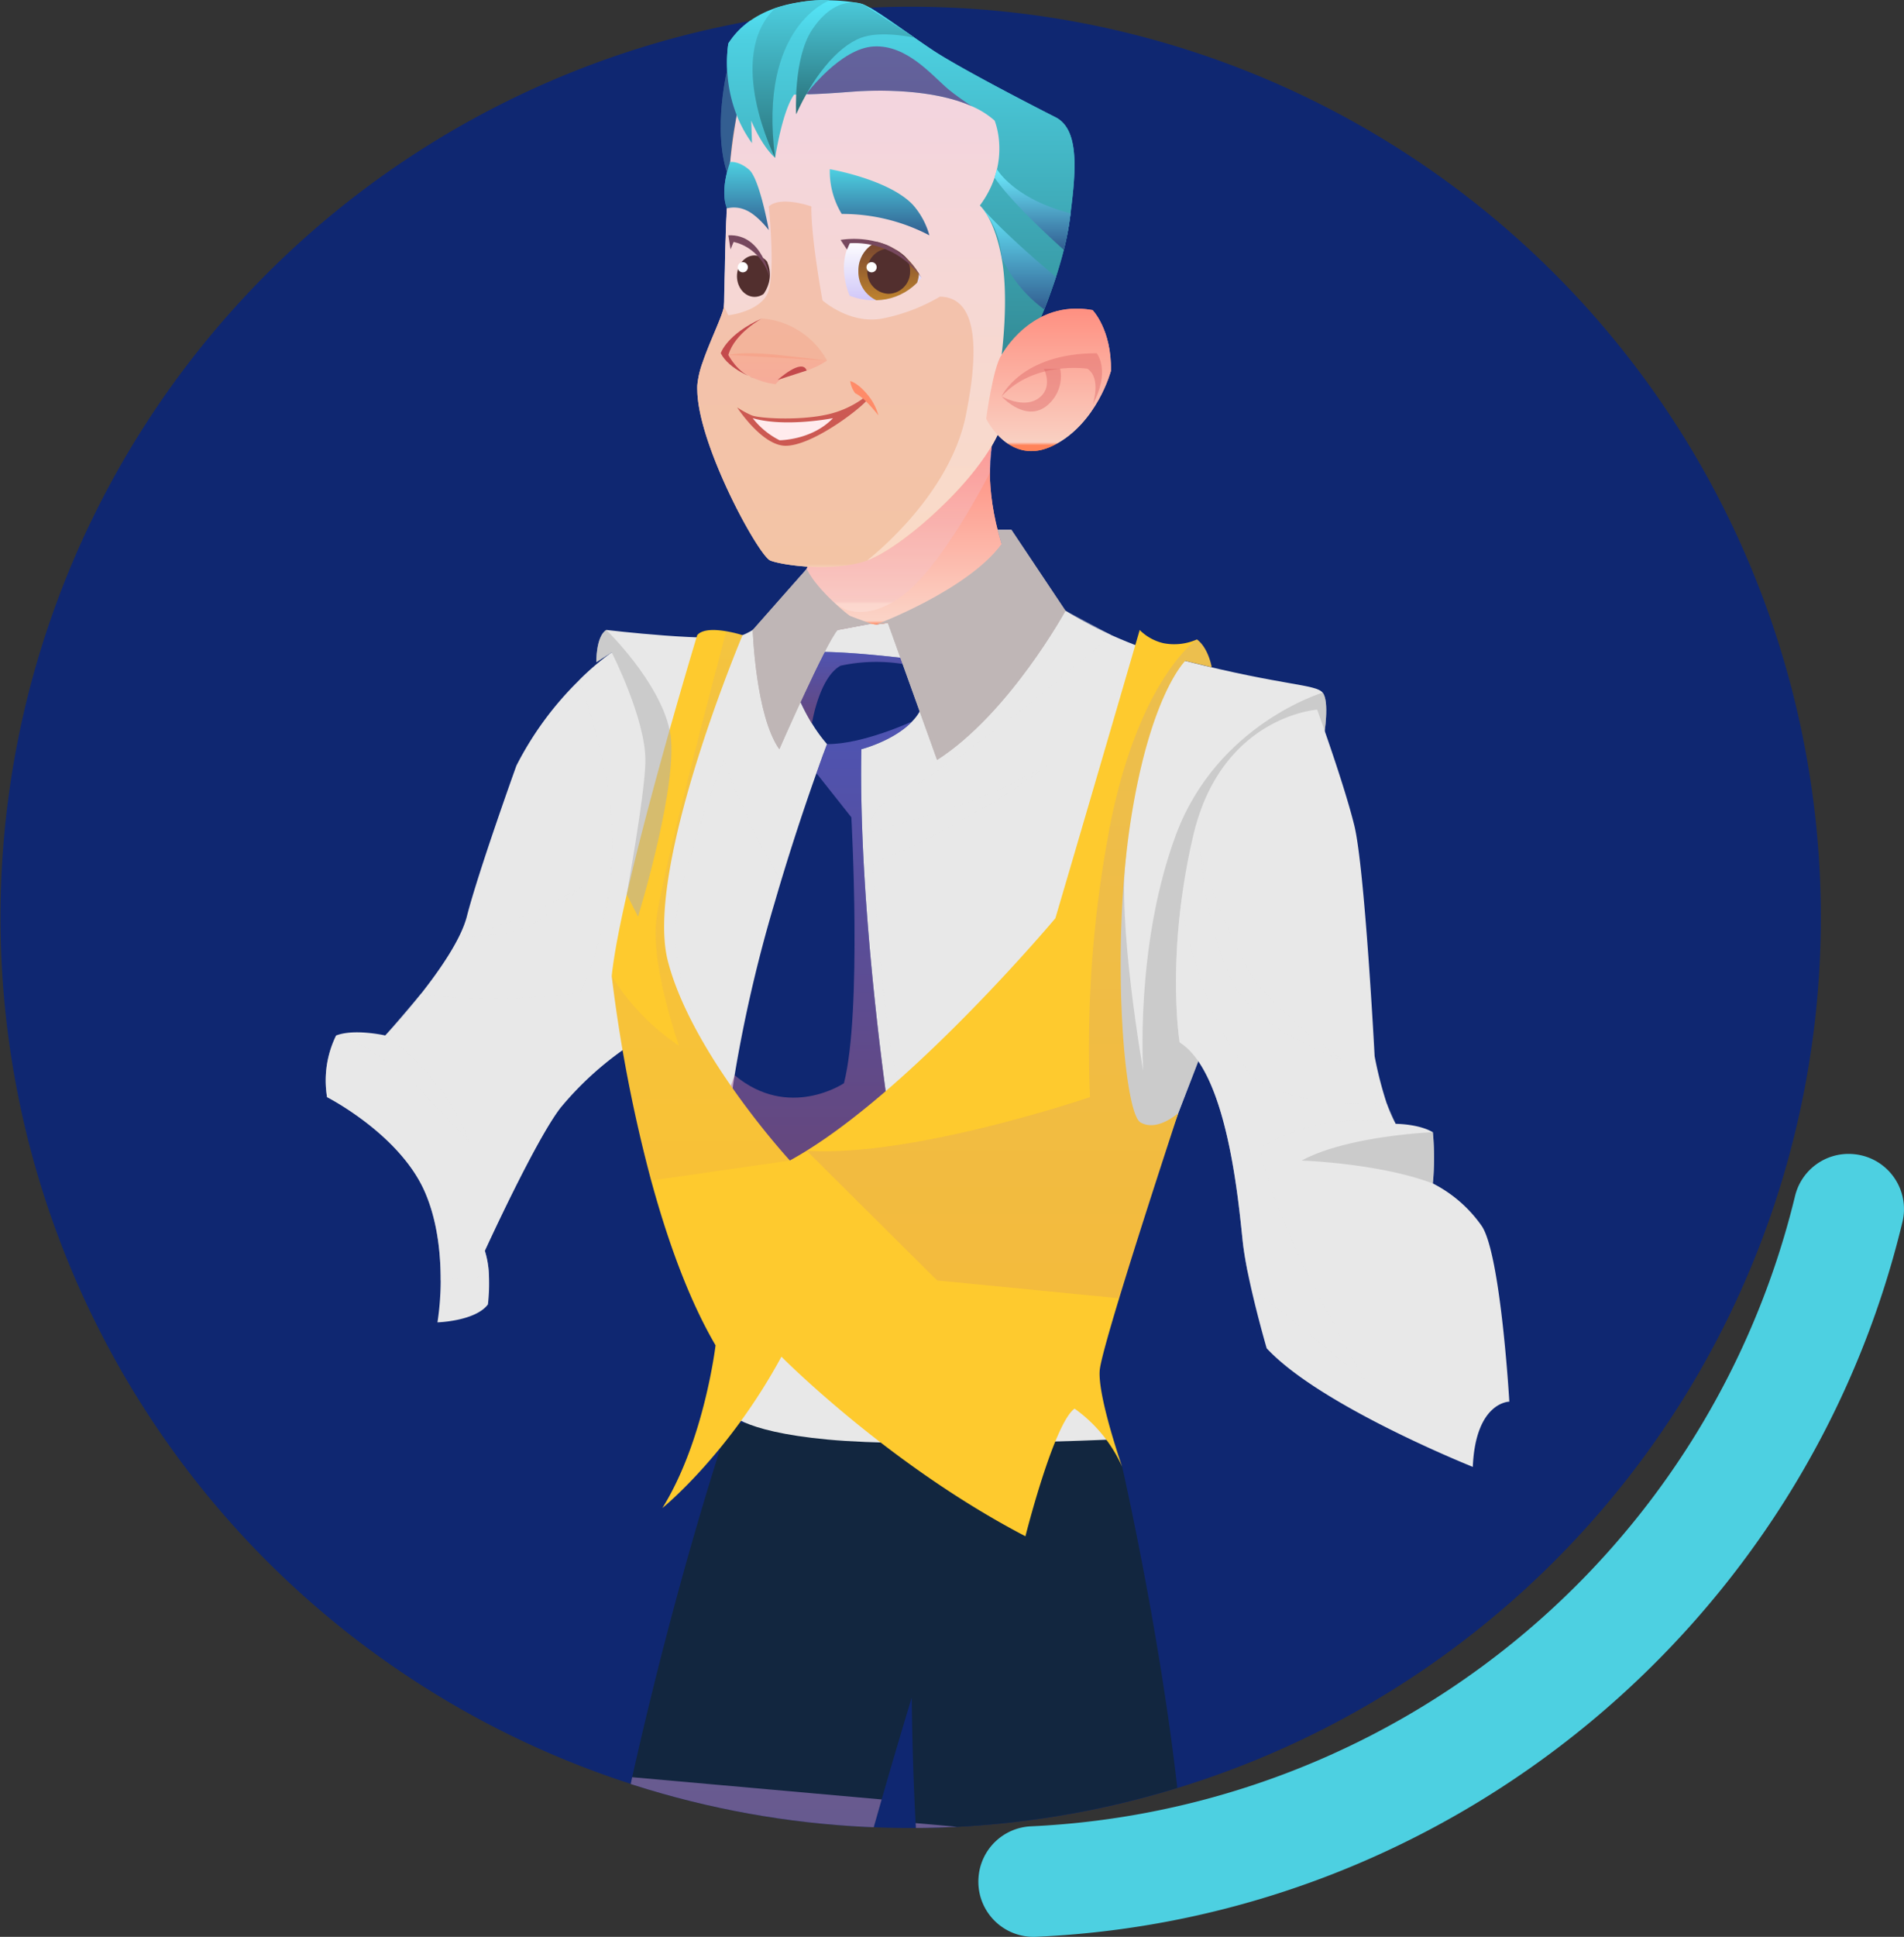 <svg xmlns="http://www.w3.org/2000/svg" xmlns:xlink="http://www.w3.org/1999/xlink" width="373.916" height="380.168" viewBox="0 0 373.916 380.168">
  <rect x="0" y="0" width="373.916" height="380.168" fill="#333333" stroke="none"/>
  <defs>
    <linearGradient id="linear-gradient" x1="0.5" y1="1" x2="0.5" gradientUnits="objectBoundingBox">
      <stop offset="0" stop-color="#d0c7f8"/>
      <stop offset="1" stop-color="#fff"/>
    </linearGradient>
    <clipPath id="clip-path">
      <ellipse id="Elipse_5568" data-name="Elipse 5568" cx="178.742" cy="178.742" rx="178.742" ry="178.742" fill="none"/>
    </clipPath>
    <linearGradient id="linear-gradient-3" x1="0.797" y1="0.5" x2="-0.203" y2="0.5" gradientUnits="objectBoundingBox">
      <stop offset="0.006" stop-color="#832e31"/>
      <stop offset="0.989" stop-color="#680e38"/>
    </linearGradient>
    <linearGradient id="linear-gradient-4" x1="0.827" y1="0.5" x2="-0.173" y2="0.5" gradientUnits="objectBoundingBox">
      <stop offset="0.011" stop-color="#680e38"/>
      <stop offset="0.994" stop-color="#832e31"/>
    </linearGradient>
    <linearGradient id="linear-gradient-5" x1="0.292" y1="1" x2="0.292" gradientUnits="objectBoundingBox">
      <stop offset="0.011" stop-color="#63517c"/>
      <stop offset="1" stop-color="#8e72b3"/>
    </linearGradient>
    <linearGradient id="linear-gradient-6" x1="0.296" y1="1" x2="0.296" y2="0" xlink:href="#linear-gradient-5"/>
    <linearGradient id="linear-gradient-7" x1="0.204" y1="1" x2="0.204" gradientUnits="objectBoundingBox">
      <stop offset="0" stop-color="#863690"/>
      <stop offset="1" stop-color="#8e3d90"/>
    </linearGradient>
    <linearGradient id="linear-gradient-8" x1="0.179" y1="1" x2="0.179" y2="0" xlink:href="#linear-gradient-7"/>
    <linearGradient id="linear-gradient-9" x1="0.797" y1="0.5" x2="-0.203" y2="0.5" gradientUnits="objectBoundingBox">
      <stop offset="0.022" stop-color="#ff8359"/>
      <stop offset="1" stop-color="#ff8b7c"/>
    </linearGradient>
    <linearGradient id="linear-gradient-10" x1="0.825" y1="0.5" x2="-0.175" y2="0.5" xlink:href="#linear-gradient-9"/>
    <linearGradient id="linear-gradient-11" x1="0.668" y1="0.5" x2="-0.332" y2="0.5" gradientUnits="objectBoundingBox">
      <stop offset="0.011" stop-color="#be6888"/>
      <stop offset="1" stop-color="#8ea6ba"/>
    </linearGradient>
    <linearGradient id="linear-gradient-12" x1="0.673" y1="0.5" x2="-0.327" y2="0.5" xlink:href="#linear-gradient-11"/>
    <linearGradient id="linear-gradient-13" x1="0.132" y1="1" x2="0.132" gradientUnits="objectBoundingBox">
      <stop offset="0" stop-color="#ff8359"/>
      <stop offset="0.022" stop-color="#fbd4c7"/>
      <stop offset="1" stop-color="#ff8b7c"/>
    </linearGradient>
    <linearGradient id="linear-gradient-14" x1="0.112" y1="1" x2="0.112" gradientUnits="objectBoundingBox">
      <stop offset="0" stop-color="#fff9fc"/>
      <stop offset="0.016" stop-color="#f0c2d6"/>
      <stop offset="0.994" stop-color="#f1d1f5"/>
      <stop offset="1" stop-color="#bd89c4"/>
    </linearGradient>
    <linearGradient id="linear-gradient-15" x1="0.299" y1="1" x2="0.299" gradientUnits="objectBoundingBox">
      <stop offset="0" stop-color="#fce2d1"/>
      <stop offset="0.016" stop-color="#f3c4a5"/>
      <stop offset="1" stop-color="#f3bfb4"/>
    </linearGradient>
    <linearGradient id="linear-gradient-16" x1="0.261" y1="1" x2="0.261" gradientUnits="objectBoundingBox">
      <stop offset="0" stop-color="#ffeadb"/>
      <stop offset="0.994" stop-color="#f2e2ff"/>
      <stop offset="1" stop-color="#b060f4"/>
    </linearGradient>
    <linearGradient id="linear-gradient-17" x1="0.293" y1="1" x2="0.293" gradientUnits="objectBoundingBox">
      <stop offset="0" stop-color="#338b96"/>
      <stop offset="0.866" stop-color="#4dd0e1"/>
      <stop offset="1" stop-color="#57ecff"/>
    </linearGradient>
    <linearGradient id="linear-gradient-18" x1="-0.087" y1="1" x2="-0.087" gradientUnits="objectBoundingBox">
      <stop offset="0.011" stop-color="#be6888"/>
      <stop offset="1" stop-color="#8e81f4"/>
    </linearGradient>
    <linearGradient id="linear-gradient-19" x1="0.112" y1="1" x2="0.112" y2="0" xlink:href="#linear-gradient-18"/>
    <linearGradient id="linear-gradient-20" x1="0.097" y1="1" x2="0.097" y2="0" xlink:href="#linear-gradient-18"/>
    <linearGradient id="linear-gradient-21" x1="0.323" y1="1" x2="0.323" y2="0" xlink:href="#linear-gradient-18"/>
    <linearGradient id="linear-gradient-22" x1="-1.113" y1="1" x2="-1.113" gradientUnits="objectBoundingBox">
      <stop offset="0" stop-color="#335e91"/>
      <stop offset="1" stop-color="#4dd0e1"/>
    </linearGradient>
    <linearGradient id="linear-gradient-23" x1="-0.221" y1="1" x2="-0.221" gradientUnits="objectBoundingBox">
      <stop offset="0" stop-color="#325d8f"/>
      <stop offset="1" stop-color="#4dd0e1"/>
    </linearGradient>
    <clipPath id="clip-path-2">
      <path id="Trazado_210648" data-name="Trazado 210648" d="M77.286-1.916a13.413,13.413,0,0,0,7.122.694,11.637,11.637,0,0,0,6.709-3.9c.165-.2.247-.314.247-.314a1.466,1.466,0,0,0-.132-.215,14.292,14.292,0,0,0-2.148-3.007A12.3,12.3,0,0,0,86.9-10.591a12.624,12.624,0,0,0-3.206-1.6,12.86,12.86,0,0,0-6.1-.529C74.51-7.881,77.286-1.916,77.286-1.916Z" transform="translate(-76.14 12.874)" fill="url(#linear-gradient)"/>
    </clipPath>
    <linearGradient id="linear-gradient-25" x1="-0.685" y1="1" x2="-0.685" gradientUnits="objectBoundingBox">
      <stop offset="0.006" stop-color="#c2862e"/>
      <stop offset="0.983" stop-color="#74422f"/>
    </linearGradient>
    <clipPath id="clip-path-3">
      <path id="Trazado_210651" data-name="Trazado 210651" d="M107.164.364A7.84,7.84,0,0,0,110.6-.214a6.037,6.037,0,0,0,2.247-1.636,6.736,6.736,0,0,0,1.338-2.594,6.223,6.223,0,0,0-.066-3.437,11.494,11.494,0,0,0-4.659-6.147C107.577-15.053,103.991-7.617,107.164.364Z" transform="translate(-105.902 14.123)" fill="none"/>
    </clipPath>
    <linearGradient id="linear-gradient-26" x1="-1.16" y1="1" x2="-1.16" y2="0" xlink:href="#linear-gradient"/>
    <linearGradient id="linear-gradient-27" x1="-0.94" y1="1" x2="-0.94" y2="0" xlink:href="#linear-gradient-25"/>
    <linearGradient id="linear-gradient-28" x1="-0.228" y1="1" x2="-0.228" gradientUnits="objectBoundingBox">
      <stop offset="0.027" stop-color="#ff6a68"/>
      <stop offset="1" stop-color="#ff7c5e"/>
    </linearGradient>
    <linearGradient id="linear-gradient-29" x1="-0.075" y1="1" x2="-0.075" gradientUnits="objectBoundingBox">
      <stop offset="0" stop-color="#ff8359"/>
      <stop offset="0.022" stop-color="#f9d0c2"/>
      <stop offset="1" stop-color="#ff8b7c"/>
    </linearGradient>
    <linearGradient id="linear-gradient-30" x1="-0.105" y1="1" x2="-0.105" gradientUnits="objectBoundingBox">
      <stop offset="0" stop-color="#296f78"/>
      <stop offset="1" stop-color="#4dd0e1"/>
    </linearGradient>
    <linearGradient id="linear-gradient-31" x1="-0.43" y1="1" x2="-0.43" gradientUnits="objectBoundingBox">
      <stop offset="0" stop-color="#2b757e"/>
      <stop offset="1" stop-color="#4dd0e1"/>
    </linearGradient>
    <linearGradient id="linear-gradient-32" x1="-0.445" y1="1" x2="-0.445" gradientUnits="objectBoundingBox">
      <stop offset="0" stop-color="#6f2e45"/>
      <stop offset="0.006" stop-color="#325e91"/>
      <stop offset="1" stop-color="#6deeff"/>
    </linearGradient>
    <linearGradient id="linear-gradient-33" x1="-0.444" y1="1" x2="-0.444" gradientUnits="objectBoundingBox">
      <stop offset="0" stop-color="#325d90"/>
      <stop offset="1" stop-color="#67eeff"/>
    </linearGradient>
    <linearGradient id="linear-gradient-34" x1="-0.031" y1="1" x2="-0.031" y2="0" xlink:href="#linear-gradient-18"/>
    <linearGradient id="linear-gradient-35" x1="-0.403" y1="1" x2="-0.403" y2="0" xlink:href="#linear-gradient-18"/>
    <linearGradient id="linear-gradient-36" x1="0.011" y1="1" x2="0.011" gradientUnits="objectBoundingBox">
      <stop offset="0" stop-color="#8e81f4"/>
      <stop offset="0.989" stop-color="#be6888"/>
    </linearGradient>
    <linearGradient id="linear-gradient-37" x1="0.025" y1="1" x2="0.025" y2="0" xlink:href="#linear-gradient-36"/>
    <linearGradient id="linear-gradient-38" x1="0.124" y1="1" x2="0.124" y2="0" xlink:href="#linear-gradient-5"/>
    <linearGradient id="linear-gradient-39" x1="0.184" y1="1" x2="0.184" y2="0" xlink:href="#linear-gradient-5"/>
  </defs>
  <g id="Grupo_210397" data-name="Grupo 210397" transform="translate(-931.516 -149.248)">
    <g id="Grupo_210396" data-name="Grupo 210396">
      <g id="Grupo_210395" data-name="Grupo 210395">
        <g id="Grupo_210394" data-name="Grupo 210394">
          <g id="Grupo_210366" data-name="Grupo 210366">
            <g id="Grupo_179478" data-name="Grupo 179478">
              <g id="Grupo_179473" data-name="Grupo 179473">
                <path id="Elipse_4711-2" data-name="Elipse 4711-2" d="M482.353-58.64A178.742,178.742,0,1,1,303.611,120.1h0A178.742,178.742,0,0,1,482.353-58.64Z" transform="translate(628.005 209.211)" fill="#0f2771"/>
                <g id="Grupo_78300" data-name="Grupo 78300" transform="translate(628.005 209.211)">
                  <path id="Trazado_113504" data-name="Trazado 113504" d="M656.038,174.764a162.122,162.122,0,0,1-150.08,123.748,10.816,10.816,0,0,0-10.273,9.938v.008a10.828,10.828,0,0,0,9.865,11.709,11.221,11.221,0,0,0,1.335.031c81.6-3.56,151.3-61.331,170.26-140.4a10.821,10.821,0,0,0-8.1-12.986h0a10.716,10.716,0,0,0-1.594-.246h0A10.807,10.807,0,0,0,656.038,174.764Z" fill="#4dd0e1"/>
                </g>
                <g id="Grupo_179435" data-name="Grupo 179435" transform="translate(903.611 150.57)">
                  <g id="Grupo_137219" data-name="Grupo 137219" transform="translate(27.905 0)">
                    <g id="Grupo_152001" data-name="Grupo 152001">
                      <g id="Grupo_179443" data-name="Grupo 179443">
                        <g id="Grupo_179442" data-name="Grupo 179442" clip-path="url(#clip-path)">
                          <g id="Grupo_179441" data-name="Grupo 179441" transform="translate(54.318 -1.323)">
                            <g id="Grupo_179440" data-name="Grupo 179440">
                              <path id="Trazado_210610" data-name="Trazado 210610" d="M9.559,506.228v.016l2.207,4.121,6.328-4.121c4.953.818,15.156,6.606,22.857,11.02,7.717,4.415,10.463,8.551,10.463,8.551l.082-.2.066-.213c.882-2.681,5.886-17.674,5.673-19.44-.229-1.929-4.153-4.692-4.153-4.692l.033-.016c.556-.393,9.613-6.671,9.875-9.058.262-2.485-2.763-11.576-2.763-11.576s11.854-51.224,11.02-57.552c-.818-6.327-7.439-34.956-7.439-34.956.131-.7.261-1.422.409-2.174,4.12-22.023,10.938-48.755,16.938-70.648.163-.637.343-1.259.507-1.88,2.06-7.472,4-14.323,5.689-20.176,3.5-12.148,5.9-19.979,5.9-19.979q.172,14.42.9,27.091c.605,11.118,1.488,21.239,2.534,30.362,4.137,36.428,10.873,56.914,13.26,61.508.8,1.521,1.717,3.058,2.681,4.546h.017l.049.1a104.36,104.36,0,0,0,6.671,9.057l.065.082c6.344,34.973,3.875,75.177,2.485,76.845-1.373,1.651-8.812,6.033-8.812,6.033s-.017.147-.033.392a1.905,1.905,0,0,0-.017.327,3.5,3.5,0,0,0-.016.425,4.243,4.243,0,0,0-.016.458c0,.213,0,.409.016.605,0,.213.033.425.049.654.017.163.049.36.066.54a16.369,16.369,0,0,0,2.4,5.8.955.955,0,0,0,.115.163.789.789,0,0,0,.163.245c0,.017.017.033.033.05l-5.788,2.436s-.033.278-.065.784c-.507,7.554,2.632,23.119,2.795,24.018,0,.017.017.017.017.033l.033-.016c.539-.425,9.564-7.21,16.774-8.649,7.44-1.488,21.484,0,21.484,0a104.986,104.986,0,0,0,1.9-12.7c.212-2.093.294-3.466.294-3.466l-.54-7.489s10.448-69.045,8.8-76.533c-1.651-7.472-12.933-26.634-12.933-26.634s0-39.4-1.373-76.305c-.033-.719-.05-1.423-.1-2.126-1.717-36.64-12.573-83.923-12.573-83.923l-2.192-5.38-15.712-7.439-59.448,4.4s-9.679,28.367-18.77,68.833c-.032.164-.065.327-.114.491-1.226,5.493-2.322,11.151-3.335,16.824q-.836,4.611-1.554,9.205c-.081.507-.163,1.013-.229,1.5-.147.948-.278,1.9-.425,2.8-.474,3.172-.882,5.984-1.16,8.06-.1.605-.164,1.128-.229,1.6-3.646,26.993-4.889,49.7-4.513,51.649a20.838,20.838,0,0,0,.638,2.158s.016.065.049.2c1.52,4.349,4.823,12.034,5.068,12.622,0,.017.017.017.017.033.294,14.339-9.908,81.8-9.908,81.8s-4.676.278-4.4,2.764c.261,2.468,2.485,5.771,2.485,5.771l-4.137.556s-.065.114-.18.327c-.147.294-.392.785-.686,1.39-.033.065-.082.147-.131.229C12.747,494.734,9.673,505.836,9.559,506.228Z" transform="translate(31.477 59.963)" fill="#12263f" fill-rule="evenodd"/>
                              <path id="Trazado_210611" data-name="Trazado 210611" d="M-8.445,542.739c3.173,1.239,13.087,2.891,13.087,2.891A28.6,28.6,0,0,0,9.6,551.414a204.226,204.226,0,0,0,51.488,0,32.092,32.092,0,0,0-.909-5.949,15.4,15.4,0,0,0-2.66-6.031S46.629,535.3,41.54,531.023a45.825,45.825,0,0,1-6.808-7.782c-2.446-3.355-4.214-6.279-4.214-6.279-29.048-8.411-35.212,8.03-35.212,8.03-1.867,4.032-2.842,9.551-3.321,13.351C-8.345,540.938-8.445,542.739-8.445,542.739Z" transform="translate(150.135 59.963)" fill="url(#linear-gradient-3)"/>
                              <path id="Trazado_210612" data-name="Trazado 210612" d="M121.381,543.284s33.741,2.181,38.83,2.181h.066c4.016-.016,13-2.264,13-2.264,4.544-.826,27.693.248,27.693.248.48-2.346.843-4.808,1.091-7.171.711-6.527.711-12.227.711-12.227-11.171-12.162-31.825-17.813-31.825-17.813l-6.329,4.131c-1.008,1.074-2.032,2.082-3.057,3.024-17.912,16.837-36.881,17.713-36.881,17.713a17.1,17.1,0,0,0-2.776,7.089A30.531,30.531,0,0,0,121.381,543.284Z" transform="translate(-121.381 59.963)" fill="url(#linear-gradient-4)"/>
                              <path id="Trazado_210613" data-name="Trazado 210613" d="M57.012,387.829s-13.053,10.443-28.833,8.939h-.017l.066.1,6.676,9.055.066.083c6.345,34.964,3.866,75.183,2.478,76.835,0,0,9.088,8.642,16.26,10.658,6.675,1.867,13.6.264,14.491.05a40.578,40.578,0,0,1-16.424,4.164c-10.2.545-23.134-8.824-23.134-8.824s-.016.132-.033.38a1.949,1.949,0,0,0-.017.331,3.559,3.559,0,0,0-.016.429,4.325,4.325,0,0,0-.016.463c0,.2,0,.4.016.6,0,.214.033.429.05.66.016.166.049.348.066.529a11.734,11.734,0,0,0,2.4,5.817,1.018,1.018,0,0,0,.116.165,1,1,0,0,0,.164.231c0,.017.017.033.034.05,0,0,9.633,3.3,19.266,5.5,6.792,1.553,14.128.909,17.879.413.215-2.1.3-3.47.3-3.47L68.3,493.5s10.46-69.053,8.807-76.538c-1.652-7.468-12.938-26.636-12.938-26.636s0-39.409-1.371-76.307c-.033-.71-.951-10.818-1-11.529L9.554,297.883c.612,11.121,1.622,23.7,2.663,32.823,7.667,3.3,28.007,12.443,35.972,19.465C58.1,358.912,57.012,387.829,57.012,387.829Z" transform="translate(115.941 59.963)" opacity="0.7" fill="url(#linear-gradient-5)" style="mix-blend-mode: multiply;isolation: isolate"/>
                              <path id="Trazado_210614" data-name="Trazado 210614" d="M83.949,480.085c.261,2.468,2.485,5.771,2.485,5.771s21.189,13.505,32.225,15.418l.033-.016c.556-.393,9.613-6.671,9.875-9.058.262-2.485-2.763-11.576-2.763-11.576s11.854-51.224,11.02-57.552c-.818-6.327-7.439-34.956-7.439-34.956.131-.7.261-1.422.409-2.174,4.12-22.023,10.938-48.755,16.938-70.648.163-.637.343-1.259.507-1.88,2.06-7.472,4-14.323,5.689-20.176l-49-4.365c-1.226,5.493-2.322,11.151-3.335,16.824q-.836,4.611-1.554,9.205c-.081.507-.163,1.013-.229,1.5-.147.948-.278,1.9-.425,2.8-.474,3.172-.882,5.984-1.16,8.06-.1.605-.164,1.128-.229,1.6,0,0,20.584,12.246,27.991,28.219,0,0,2.468,19.6,0,25.588-2.485,5.984-25.719,4.2-31.866,0,0,0,.016.065.049.2.311,1.259,2.076,8.126,5.068,12.622,0,.017.017.017.017.033.294,14.339-9.908,81.8-9.908,81.8s20.927,3.859,30.852,3.3C119.2,480.624,94.412,482.553,83.949,480.085Z" transform="translate(-34.1 59.963)" opacity="0.7" fill="url(#linear-gradient-6)" style="mix-blend-mode: multiply;isolation: isolate"/>
                              <path id="Trazado_210615" data-name="Trazado 210615" d="M114.062,506.221v.017l2.214,4.131,6.329-4.131c4.957.826,15.152,6.609,22.852,11.021,7.717,4.412,10.476,8.56,10.476,8.56l.066-.2,5.75-19.647S126.19,487.5,121.233,486.409c0,0-.066.116-.181.331-.149.3-.4.776-.694,1.388-.034.066-.083.148-.116.231C118.276,492.308,114.062,501.347,114.062,506.221Z" transform="translate(-73.034 59.963)" fill-rule="evenodd" fill="url(#linear-gradient-7)"/>
                              <path id="Trazado_210616" data-name="Trazado 210616" d="M20.687,525.785c0,.017.016.017.016.034l.033-.017c.545-.43,9.568-7.221,16.772-8.658,7.436-1.488,21.481,0,21.481,0s4.081-5.949,1.9-12.691c0,0-28.6-.2-42.929-3.47,0,0-.033.281-.066.777C17.613,504.982,16.886,517.457,20.687,525.785Z" transform="translate(123.597 59.963)" fill-rule="evenodd" fill="url(#linear-gradient-8)"/>
                              <path id="Trazado_210617" data-name="Trazado 210617" d="M-8.445,542.739c3.173,1.239,13.087,2.891,13.087,2.891A28.6,28.6,0,0,0,9.6,551.414a204.226,204.226,0,0,0,51.488,0,32.092,32.092,0,0,0-.909-5.949s-18.969,6.213-50.893,2.082c0,0-5.469-5.5-9.881-6.874-3.486-1.09-6.362-2.016-7.419-2.33C-8.345,540.938-8.445,542.739-8.445,542.739Z" transform="translate(150.135 59.964)" fill="url(#linear-gradient-9)"/>
                              <path id="Trazado_210618" data-name="Trazado 210618" d="M122.092,543.284s33.741,2.181,38.83,2.181c3.983,0,13.071-2.264,13.071-2.264,4.544-.826,27.693.248,27.693.248.48-2.346.843-4.808,1.091-7.171-3.586.149-23.844,1.091-33.874,3.833-11,3.041-39.425,1.934-46.283-1.916A30.531,30.531,0,0,0,122.092,543.284Z" transform="translate(-122.092 59.964)" fill="url(#linear-gradient-10)"/>
                              <path id="Trazado_210619" data-name="Trazado 210619" d="M121.381,545.465c4.016-.016,13-2.264,13-2.264,4.544-.826,27.693.248,27.693.248.48-2.346.843-4.808,1.091-7.171.711-6.527.711-12.227.711-12.227-11.171-12.162-31.825-17.813-31.825-17.813l-6.329,4.131c-1.008,1.074-2.032,2.082-3.057,3.024,0,0,7.733.842,15.582,12.459,0,0-12.161,7.633-15.582,15.416A17.356,17.356,0,0,0,121.381,545.465Z" transform="translate(-82.485 59.963)" opacity="0.5" fill="url(#linear-gradient-11)" style="mix-blend-mode: multiply;isolation: isolate"/>
                              <path id="Trazado_210620" data-name="Trazado 210620" d="M17.91,542.739C21.083,543.978,31,545.63,31,545.63a28.6,28.6,0,0,0,4.957,5.784c-2.2-9.634,3.454-21.762,3.454-21.762,10.03-12.806,21.679-6.411,21.679-6.411-2.446-3.355-4.214-6.279-4.214-6.279-29.048-8.411-35.212,8.03-35.212,8.03-1.867,4.032-2.842,9.551-3.321,13.351C18.01,540.938,17.91,542.739,17.91,542.739Z" transform="translate(123.78 59.963)" opacity="0.5" fill="url(#linear-gradient-12)" style="mix-blend-mode: multiply;isolation: isolate"/>
                              <path id="Trazado_210621" data-name="Trazado 210621" d="M120.428,155.39s14.243,7.237,19.2,18.589c2.529,5.8,3.123,12.359,3.107,17.383a55.324,55.324,0,0,1-.628,8.229s7.436-.215,9.914-3.52a36.373,36.373,0,0,0,.2-5.552,18.122,18.122,0,0,0-.809-4.974s9.914-21.7,14.871-28.09a63.236,63.236,0,0,1,12.525-11.534l4.2-16.738,10.113-40.3-11.253-13.93L176.328,68.1a50.1,50.1,0,0,0-6.379,5.436,64.189,64.189,0,0,0-12.343,16.788s-7.436,20.655-9.716,29.545c-1.14,4.494-5.238,10.443-9.005,15.218-2.826,3.586-5.453,6.494-6.527,7.65l-.2.215-.149.165-.149.166s-6.064-1.388-9.65,0A20.024,20.024,0,0,0,120.428,155.39Z" transform="translate(-110.514 59.963)" fill="#e8e8e8"/>
                              <path id="Trazado_210622" data-name="Trazado 210622" d="M128.49,155.39s14.243,7.237,19.2,18.589c2.529,5.8,3.123,12.359,3.107,17.383l9.484-.843a18.122,18.122,0,0,0-.809-4.974s9.914-21.7,14.871-28.09a63.236,63.236,0,0,1,12.525-11.534l4.2-16.738-1.239-16.838s7.336-22.968.1-37.393A19.25,19.25,0,0,0,184.39,68.1a50.1,50.1,0,0,0-6.379,5.436s7.767,20.44,6.379,36.418c-1.372,15.979-6.379,25.133-6.379,25.133s-19.217,2.28-31.064,0h-.017l-6.51,7.65-.2.215-.149.165-.149.166s11.7,7.435,16.375,20.919c0,0-15.416-18.722-26.025-20.919A20.024,20.024,0,0,0,128.49,155.39Z" transform="translate(-118.576 59.963)" fill="#e8e8e8" fill-rule="evenodd" opacity="0.5" style="mix-blend-mode: multiply;isolation: isolate"/>
                              <path id="Trazado_210623" data-name="Trazado 210623" d="M-3.362,70.019l3.023-1.932s6.619,12.95,6.619,21.2c0,4.418-1.9,16.26-3.667,26.3-1.538,8.693-2.952,16.027-2.952,16.027,4.132,34.327,22.9,71.7,22.9,71.7v13.773s1.9,3.864,19.515,5.51c17.638,1.663,55.649,0,55.649,0s-4.418-9.642-3.309-13.559c.966-3.506,8.586-28.746,14.543-45.185.7-1.932,1.359-3.72,1.985-5.348,6.047-15.6,28.639-74.288,28.639-74.288s1.091-6.476-.286-8.211c-1.378-1.717-7.442-1.288-26.993-6.243C92.767,64.8,82.017,55.082,82.017,55.082c-1.592-1.306-5.778-8.228-5.778-8.228l-38.3,4.865S30.41,63.168,25.366,64.706c-5.08,1.556-26.76-1.02-26.76-1.02C-3.451,64.92-3.362,70.019-3.362,70.019Z" transform="translate(66.148 59.963)" fill="#e8e8e8"/>
                              <path id="Trazado_210624" data-name="Trazado 210624" d="M107.6-47.232s-3.416,13.071.1,22.129,7.849-13.042,7.849-13.042Z" transform="translate(-18.887 59.963)" fill="#335e91"/>
                              <path id="Trazado_210625" data-name="Trazado 210625" d="M96.75,27.537s-1.652,7.7,1.928,19.3c0,0-10.394,14.705-24.612,15.774,0,0-8.711-.548-13.668-10.894l8.537-20.393Z" transform="translate(43.701 59.963)" fill="url(#linear-gradient-13)"/>
                              <path id="Trazado_210626" data-name="Trazado 210626" d="M98.3,32.836s-9.444,18.7-17.5,24.375-12.759,1.377-12.759,1.377a19.859,19.859,0,0,1-5.715-6.867L75.994,29.534l22.684-2.005Z" transform="translate(41.773 59.963)" fill-rule="evenodd" opacity="0.23" fill="url(#linear-gradient-14)" style="mix-blend-mode: multiply;isolation: isolate"/>
                              <path id="Trazado_210627" data-name="Trazado 210627" d="M-3.361,139.411l5.386,28.421,13-4c.695-1.916,1.355-3.718,1.983-5.337,6.048-15.6,28.636-74.291,28.636-74.291s1.107-6.477-.281-8.212c0,0-20.721,6.164-28.817,27.909-8.08,21.745-6.428,46.365-6.428,46.365S4.851,120.343,6.8,107.653Z" transform="translate(160.072 59.963)" fill="#afafaf" fill-rule="evenodd" opacity="0.5" style="mix-blend-mode: multiply;isolation: isolate"/>
                              <path id="Trazado_210628" data-name="Trazado 210628" d="M131.519,64.65S106.332,87.468,86.36,98.089a7.564,7.564,0,0,0-2.37,5.327s24.852-6.086,36.264-14.147c0,0-10.883,9.518-35.616,20.444,0,0,1.991,32.749,5.3,42.93l-2.505,2.742-16.6-35.434S60.134,103.088,55.515,89.272c0,0-10.268,24.961-9.575,35.342S51.822,145.3,51.822,145.3l-12.9-17.793L50.254,77.728l8.9-13.012,2-1.01L80.3,62.615h5.123l2.284-.3,34.869-2.4Z" transform="translate(32.341 59.963)" fill="#e8e8e8" fill-rule="evenodd" opacity="0.5" style="mix-blend-mode: multiply;isolation: isolate"/>
                              <path id="Trazado_210629" data-name="Trazado 210629" d="M76.139,153.655s3.5,10.046,8.51,16.193l.016.016a18.879,18.879,0,0,0,1.884,2.049l1.372-.908,18.87-12.509s-6-40.02-5.371-71.4c0,0,6.279-1.6,9.931-5.4v-.017a9.538,9.538,0,0,0,1.719-2.346s.611-5.486-.645-8.427a3.207,3.207,0,0,0-1.107-1.5S96.662,67.533,90.68,68.1A10.405,10.405,0,0,0,88.4,75.25a39.071,39.071,0,0,0,3.3,6.774h.017a29.776,29.776,0,0,0,2.958,4.065l-.248.661c-.083.231-.2.512-.314.859-.182.446-.38.992-.6,1.62l-.182.5L92.812,91.2l-.215.6c-1.983,5.585-5.123,14.789-8.2,25.4a278.95,278.95,0,0,0-7.865,33.873v.017C76.387,151.953,76.255,152.8,76.139,153.655Z" transform="translate(13.419 59.963)" fill="#0f2771" fill-rule="evenodd"/>
                              <path id="Trazado_210630" data-name="Trazado 210630" d="M49.854,15.64a10.662,10.662,0,0,0,0,1.073c.2,10.84,12.038,32.4,14.328,33.343,2.325.948,12.522,2.343,19,0,3.7-1.342,9.463-5.581,14.7-10.643a60.155,60.155,0,0,0,9.8-11.878c.376-.644.752-1.324,1.109-2.075l.054-.054v-.018a90.46,90.46,0,0,0,4.221-9.731c6.047-16.367,10.769-40.3,3.149-49.191C101.514-50.688,75.469-52.96,64.164-47.4a13.038,13.038,0,0,0-3.327,2.236,7.619,7.619,0,0,0-1.771,2.54,31.631,31.631,0,0,0-1.377,4.776l-.018.054a1.554,1.554,0,0,1-.036.286,80.17,80.17,0,0,0-1.323,9.355c-.287,2.9-.484,5.9-.627,8.837C55.22-9.833,55.292-1.157,55.077.2c-.3,1.9-2.719,6.69-4.168,10.93l-.018.054A18.052,18.052,0,0,0,49.854,15.64Z" transform="translate(32.771 59.963)" fill="url(#linear-gradient-15)"/>
                              <path id="Trazado_210632" data-name="Trazado 210632" d="M56.03.2l.859,1.718s6.709-.71,7.948-4.924,0-16.441,0-16.441c2.38-2.132,8.361,0,8.361,0-.1,6.1,2.181,18.441,2.181,18.441s5.354,4.792,11.815,3.552A35.687,35.687,0,0,0,98.436-1.734c6.1.066,8.383,7.114,5.094,23.307-3.271,16.21-19.409,28.478-19.409,28.478,6.46-2.347,19.233-13.533,24.5-22.522a79.606,79.606,0,0,0,5.387-11.864l.083-10.393.826-20.8-.826-19.547-9.915-8.543L80.816-48.5,65.1-47.39l-2.429.166-.893,2.065-3.139,7.32-.016.05-.017.049-.033.232-1.322,9.352s-.347,5.783-.628,8.84c0,.083-.016.166-.016.248C56.344-16.094,56.03.2,56.03.2Z" transform="translate(31.826 59.963)" fill-rule="evenodd" opacity="0.6" fill="url(#linear-gradient-16)" style="mix-blend-mode: multiply;isolation: isolate"/>
                              <path id="Trazado_210633" data-name="Trazado 210633" d="M50.982-31.87l-.144-4.419s1.932,4.83,4.687,7.3c0,0,1.377-9.087,3.721-12.4,0,0,1.073,0,2.916-.071,1.913-.054,4.668-.2,7.96-.465,5.312-.448,16.349-.626,24.023,2.808a16.818,16.818,0,0,1,4.49,2.826s3.434,8.121-2.9,16.672c0,0,2.755,2.2,4.257,10.178,1.521,8,.018,19.14.018,19.14s3.613-5.51,7.316-6.4c0,0,4.794-10.733,6.028-19.963s2.129-17.834-2.79-20.3c-4.919-2.487-18.961-9.749-24.059-13.13-5.1-3.4-11.7-8.354-13.774-9.051-2.057-.68-19.336-3.292-26.384,7.709C46.349-51.44,44.381-40.975,50.982-31.87Z" transform="translate(42.376 59.963)" fill="url(#linear-gradient-17)"/>
                              <path id="Trazado_210634" data-name="Trazado 210634" d="M-38.592,144.649c9.369,5.8,11.566,31.4,12.392,39.112.182,1.685.513,3.652.909,5.684,1.438,7.188,3.784,15.235,3.784,15.235,10.46,11.3,40.483,23.282,40.483,23.282.546-12.79,7.175-12.806,7.175-12.806s-1.672-28.784-5.39-34.436a26.2,26.2,0,0,0-9.633-8.394.292.292,0,0,0,.016-.115,53.19,53.19,0,0,0,0-9.832.215.215,0,0,0-.016-.1c-2.76-1.652-7.3-1.652-7.3-1.652a21.79,21.79,0,0,1-1.735-3.966l-.016-.033a74.206,74.206,0,0,1-2.38-9.27s-1.933-37-4-45.341-7.287-22.687-7.287-22.687S-30.4,80.587-35.916,104c-.991,4.2-1.7,8.179-2.214,11.913v.05C-40.492,133.05-38.592,144.649-38.592,144.649Z" transform="translate(215.941 59.963)" fill="#e8e8e8"/>
                              <path id="Trazado_210635" data-name="Trazado 210635" d="M-16.265,144.649c9.369,5.8,11.566,31.4,12.392,39.112.182,1.685.513,3.652.909,5.684l1.306,3.668L20.07,210.794c-.562-.942-18.457-31.048-20.456-45.49a38.121,38.121,0,0,1,26.537-4.676l-1.735-3.966-.016-.033s-12.839,1.058-22.754-2.974c-9.633-3.933-17.862-30.85-17.449-37.691C-18.165,133.05-16.265,144.649-16.265,144.649Z" transform="translate(193.614 59.963)" fill="#e8e8e8" opacity="0.5" style="mix-blend-mode: multiply;isolation: isolate"/>
                              <path id="Trazado_210636" data-name="Trazado 210636" d="M76.946,75.25a39.071,39.071,0,0,0,3.3,6.774h.017s1.4-9.005,5.618-11.318a33.075,33.075,0,0,1,14.012,0c.38.082.744.148,1.074.2a3.207,3.207,0,0,0-1.107-1.5S85.208,67.533,79.226,68.1A10.405,10.405,0,0,0,76.946,75.25Z" transform="translate(24.873 59.963)" opacity="0.5" fill="url(#linear-gradient-18)" style="mix-blend-mode: multiply;isolation: isolate"/>
                              <path id="Trazado_210637" data-name="Trazado 210637" d="M78.007,155.472,80.386,167.3l7.3,2.545.016.016,3.256,1.141,18.87-12.509s-6-40.02-5.371-71.4c0,0,6.279-1.6,9.931-5.4v-.017s-9.782,4.511-16.672,4.412l-.248.661-.314.859-.6,1.62-.182.5L95.853,91.2l-.215.6,6.857,8.658s2.132,38.3-1.454,52.2c0,0-10.823,7.32-21.464-1.57v-.017H79.56Z" transform="translate(10.378 59.963)" opacity="0.5" fill="url(#linear-gradient-19)" style="mix-blend-mode: multiply;isolation: isolate"/>
                              <path id="Trazado_210638" data-name="Trazado 210638" d="M26.882,171.765c3.09,11.3,7.2,23.034,12.641,32.336,0,0-2.214,18.722-10.443,31.941.777-.628,13.252-11.021,23.381-29.71,0,0,20.935,21.2,47.919,35.245,0,0,5.568-22.141,9.65-25.05a27.922,27.922,0,0,1,9.336,11.4c-.265-.793-4.792-13.9-4.4-18.9.132-1.62,1.719-7.238,3.817-14.161,4.478-14.739,11.3-35.394,11.6-36.336-.314.265-4.247,3.668-7.419,1.818-3.3-1.934-5.784-34.138-1.933-59.072,3.849-24.918,10.74-31.528,10.74-31.528L136.963,71s-.644-3.8-2.908-5.453l-.1.05a11.082,11.082,0,0,1-6.444.694,9.7,9.7,0,0,1-4.693-2.594s-8.824,30.354-16.557,56.577c0,0-26.785,31.924-48.844,45.622-1.124.694-2.214,1.338-3.305,1.933a.59.59,0,0,1-.049-.066c-1.14-1.239-19.383-21.481-23.91-39.1C25.478,110.5,44.827,64.707,44.827,64.707a25.826,25.826,0,0,0-3.189-.76c-2.115-.363-4.676-.479-5.717.76,0,0-14.971,49.307-16.788,66.905A290.619,290.619,0,0,0,26.882,171.765Z" transform="translate(46.681 59.963)" fill="#feca2e" fill-rule="evenodd"/>
                              <path id="Trazado_210639" data-name="Trazado 210639" d="M101.983,131.612a290.619,290.619,0,0,0,7.749,40.153l27.231-3.933a.592.592,0,0,1-.049-.066c-1.14-1.239-19.383-21.481-23.91-39.1-4.676-18.176,14.673-63.964,14.673-63.964a25.826,25.826,0,0,0-3.189-.76C123.5,67.665,111.6,112.263,110.707,121c-.909,9.137,4.495,24.29,4.495,24.29A44.466,44.466,0,0,1,101.983,131.612Z" transform="translate(-36.169 59.963)" opacity="0.09" fill="url(#linear-gradient-20)" style="mix-blend-mode: multiply;isolation: isolate"/>
                              <path id="Trazado_210640" data-name="Trazado 210640" d="M19.133,165.9l25.612,25.463,35.757,3.5c4.478-14.739,11.3-35.394,11.6-36.336-.314.265-4.247,3.668-7.419,1.818-3.305-1.934-5.784-34.138-1.933-59.072C86.6,76.357,93.49,69.747,93.49,69.747L98.678,71s-.644-3.8-2.908-5.453l-.1.05c-1.107.842-11.3,9.005-16.772,35.542a230.713,230.713,0,0,0-4.131,54.248S39.788,167.3,19.133,165.9Z" transform="translate(84.966 59.963)" opacity="0.16" fill="url(#linear-gradient-21)" style="mix-blend-mode: multiply;isolation: isolate"/>
                              <path id="Trazado_210641" data-name="Trazado 210641" d="M47.851,62.609l2.281-.3L59.8,89.2c14.161-9.088,25.215-29.28,25.215-29.28L74.388,44.02h-2.71l.793,2.825C65.581,56.016,47.851,62.609,47.851,62.609Z" transform="translate(69.913 59.963)" fill="#bfb6b6"/>
                              <path id="Trazado_210642" data-name="Trazado 210642" d="M86.021,63.7s.546,16.788,5.222,23.4c0,0,9.022-20.621,11.434-23.4l6.593-1.24-4.2-1.537s-6.114-4.643-8.46-9.2l-2.958,3.338Z" transform="translate(7.486 59.963)" fill="#bfb6b6"/>
                              <path id="Trazado_210643" data-name="Trazado 210643" d="M114.857-14.8S113.067-24.857,111-26.647s-3.73-1.516-3.73-1.516-2.109,5.4-.635,9.1a5.7,5.7,0,0,1,3.849.4C112.654-17.7,114.857-14.8,114.857-14.8Z" transform="translate(-18.194 59.963)" fill="url(#linear-gradient-22)"/>
                              <path id="Trazado_210644" data-name="Trazado 210644" d="M74.589-26.755a16.17,16.17,0,0,0,2.341,8.783,36.889,36.889,0,0,1,17.212,4.2,15.055,15.055,0,0,0-3.236-5.99C86.184-24.771,74.589-26.755,74.589-26.755Z" transform="translate(34.054 59.963)" fill="url(#linear-gradient-23)"/>
                              <g id="Grupo_179436" data-name="Grupo 179436" transform="translate(111.413 47.089)">
                                <path id="Trazado_210645" data-name="Trazado 210645" d="M77.286-1.916a13.413,13.413,0,0,0,7.122.694,11.637,11.637,0,0,0,6.709-3.9c.165-.2.247-.314.247-.314a1.466,1.466,0,0,0-.132-.215,14.292,14.292,0,0,0-2.148-3.007A12.3,12.3,0,0,0,86.9-10.591a12.624,12.624,0,0,0-3.206-1.6,12.86,12.86,0,0,0-6.1-.529C74.51-7.881,77.286-1.916,77.286-1.916Z" transform="translate(-76.14 12.874)" fill="url(#linear-gradient)"/>
                                <g id="Grupo_179435-2" data-name="Grupo 179435" transform="translate(0)" clip-path="url(#clip-path-2)">
                                  <path id="Trazado_210646" data-name="Trazado 210646" d="M76.621-6.732a6.122,6.122,0,0,0,5.951,6.28,6.122,6.122,0,0,0,5.95-6.28,6.122,6.122,0,0,0-5.95-6.28A6.122,6.122,0,0,0,76.621-6.732Z" transform="translate(-73.779 12.874)" fill="url(#linear-gradient-25)"/>
                                  <path id="Trazado_210647" data-name="Trazado 210647" d="M78.366-6.732a4.326,4.326,0,0,0,4.205,4.438,4.326,4.326,0,0,0,4.205-4.438,4.326,4.326,0,0,0-4.205-4.438A4.326,4.326,0,0,0,78.366-6.732Z" transform="translate(-73.778 12.874)" fill="#522f2e"/>
                                </g>
                              </g>
                              <g id="Grupo_179438" data-name="Grupo 179438" transform="translate(88.379 45.84)">
                                <g id="Grupo_179437" data-name="Grupo 179437" clip-path="url(#clip-path-3)">
                                  <path id="Trazado_210649" data-name="Trazado 210649" d="M107.164.364A7.84,7.84,0,0,0,110.6-.214a6.037,6.037,0,0,0,2.247-1.636,6.736,6.736,0,0,0,1.338-2.594,6.223,6.223,0,0,0-.066-3.437,11.494,11.494,0,0,0-4.659-6.147C107.577-15.053,103.991-7.617,107.164.364Z" transform="translate(-105.902 14.123)" fill="url(#linear-gradient-26)"/>
                                  <path id="Trazado_210650" data-name="Trazado 210650" d="M104.01-5.759c0,3.178,2.192,5.754,4.9,5.754s4.9-2.576,4.9-5.754-2.192-5.754-4.9-5.754S104.01-8.937,104.01-5.759Z" transform="translate(-103.414 14.123)" fill="url(#linear-gradient-27)"/>
                                  <ellipse id="Elipse_5567" data-name="Elipse 5567" cx="3.46" cy="4.067" rx="3.46" ry="4.067" transform="translate(2.031 4.297)" fill="#522f2e"/>
                                </g>
                              </g>
                              <path id="Trazado_210653" data-name="Trazado 210653" d="M114.06-5.441s-1.381-8.676-8.157-8.331l.431,2.75.6-1.448S112.163-11.672,114.06-5.441Z" transform="translate(-17.186 59.963)" fill="#77485e"/>
                              <path id="Trazado_210654" data-name="Trazado 210654" d="M84.932-7.507a1,1,0,0,0,1,1,1,1,0,0,0,1-1,1,1,0,0,0-1-1A1,1,0,0,0,84.932-7.507Z" transform="translate(30.916 59.963)" fill="#fff"/>
                              <path id="Trazado_210655" data-name="Trazado 210655" d="M110.226-7.507a1,1,0,0,0,1,1,1,1,0,0,0,1-1,1,1,0,0,0-1-1A1,1,0,0,0,110.226-7.507Z" transform="translate(-19.671 59.963)" fill="#fff"/>
                              <path id="Trazado_210657" data-name="Trazado 210657" d="M114.06,10.807a16.006,16.006,0,0,0-12.779-8.262s-6.289,2.755-6.6,7.161Z" transform="translate(-5.96 59.963)" fill="#f58e6f" opacity="0.25"/>
                              <path id="Trazado_210658" data-name="Trazado 210658" d="M92.017-5.441s-2.634-4.653-6.882-6.466a17.886,17.886,0,0,0-9-.97l1.254,1.9.554-1.245A16.118,16.118,0,0,1,92.017-5.441Z" transform="translate(34.625 59.963)" fill="#77485e"/>
                              <path id="Trazado_210659" data-name="Trazado 210659" d="M114.06,10.807a16.393,16.393,0,0,1-4,1.962s-4.337.413-6.093,2.685c0,0-6.844-.636-9.289-5.748,0,0,2.723-.758,9.691,0C110.129,10.332,114.06,10.807,114.06,10.807Z" transform="translate(-5.96 59.963)" opacity="0.25" fill="url(#linear-gradient-28)"/>
                              <path id="Trazado_210660" data-name="Trazado 210660" d="M104.369,12.769l-5.691,1.837S103.481,10.239,104.369,12.769Z" transform="translate(-0.27 59.963)" fill="#c44a4c"/>
                              <path id="Trazado_210661" data-name="Trazado 210661" d="M115.55,2.545s-5.36,2.858-6.6,7.161c0,0,1.763,3.57,5.1,4.594,0,0-4.979-1.722-6.593-4.931C107.456,9.369,108.608,5.643,115.55,2.545Z" transform="translate(-20.229 59.963)" fill="#c44a4c"/>
                              <path id="Trazado_210662" data-name="Trazado 210662" d="M112.174,17.83a19.12,19.12,0,0,1-8.331,3.718c-5.267,1.032-12.672.619-14.133,0A19.2,19.2,0,0,1,86.88,20s4.88,7.535,9.527,7.534c5.044,0,13.992-6.712,15.929-8.881Z" transform="translate(3.561 59.963)" fill="#cc5952" fill-rule="evenodd"/>
                              <path id="Trazado_210663" data-name="Trazado 210663" d="M109.274,22.116s-9.367,1.859-15.76,0a15.424,15.424,0,0,0,5.277,4.337S105.145,26.453,109.274,22.116Z" transform="translate(-0.011 59.963)" fill="#ffebed"/>
                              <path id="Trazado_210664" data-name="Trazado 210664" d="M84.595,14.838s1.308.22,3.2,2.424a10.741,10.741,0,0,1,2.337,4.311s-2.681-3.511-4.54-4.337A5.245,5.245,0,0,1,84.595,14.838Z" transform="translate(28.05 59.963)" fill="#ff8b68" fill-rule="evenodd"/>
                              <path id="Trazado_210665" data-name="Trazado 210665" d="M41.948,9.706s5.84-11,17.867-8.8c0,0,3.759,3.825,3.608,11.917,0,0-2.706,10.3-11.275,14.637s-13.23-5.222-13.23-5.222S40.288,11.982,41.948,9.706Z" transform="translate(100.432 59.963)" fill="url(#linear-gradient-29)"/>
                              <path id="Trazado_210666" data-name="Trazado 210666" d="M40.677,17.83s3.856-8.461,18.681-8.461c0,0,2.795,3.458-.78,10.01,0,0,1.745-5.079-1.033-6.967C57.545,12.412,47.115,10.807,40.677,17.83Z" transform="translate(101.702 59.963)" fill="#dd6668" fill-rule="evenodd" opacity="0.44"/>
                              <path id="Trazado_210667" data-name="Trazado 210667" d="M60.246,12.412a7.417,7.417,0,0,1-2.275,6.967c-3.305,3.1-7.3.5-9.226-1.549,0,0,4.307,2.511,7.264.376s1.032-5.794,1.032-5.794Z" transform="translate(93.634 59.963)" fill="#dd6668" fill-rule="evenodd" opacity="0.44"/>
                              <path id="Trazado_210668" data-name="Trazado 210668" d="M100.784-52.552s-6.6-1.5-10.57.018c-4.875,1.863-9.571,8.059-12.7,15.009,0,0-.641-10.98,3.167-16.661,4.835-7.216,9.914-4.957,9.914-4.957S99.651-53.336,100.784-52.552Z" transform="translate(24.522 59.963)" fill="url(#linear-gradient-30)"/>
                              <path id="Trazado_210669" data-name="Trazado 210669" d="M109.311-59.905s-14.129,5.03-10.732,30.917c0,0-9.983-19.69,0-29.372C98.579-58.36,104.425-60.321,109.311-59.905Z" transform="translate(-0.676 59.963)" fill="url(#linear-gradient-31)"/>
                              <path id="Trazado_210670" data-name="Trazado 210670" d="M47.317-26.755s3.289,5.8,14.462,8.67a57.782,57.782,0,0,1-1.322,7.163S50.5-19.7,46.854-25.1Z" transform="translate(94.144 59.963)" fill="url(#linear-gradient-32)"/>
                              <path id="Trazado_210671" data-name="Trazado 210671" d="M64.667-5.593s-9.956-8.213-14.948-14.031a16.977,16.977,0,0,1,4.269,10.19A26.509,26.509,0,0,0,62.363.777S64.3-4.447,64.667-5.593Z" transform="translate(88.391 59.963)" fill="url(#linear-gradient-33)"/>
                              <path id="Trazado_210672" data-name="Trazado 210672" d="M166.986,113.874s-12.894,7.908-24.52,10.047c0,0,9.855-.166,13.573-2.008S166.986,113.874,166.986,113.874Z" transform="translate(-106.675 59.963)" fill="#e8e8e8" opacity="0.5" style="mix-blend-mode: multiply;isolation: isolate"/>
                              <path id="Trazado_210673" data-name="Trazado 210673" d="M1.221,162.275s-16.661.649-25.749,5.557c0,0,15.146.5,25.749,4.494A53.333,53.333,0,0,0,1.221,162.275Z" transform="translate(225.842 59.963)" fill="#afafaf" opacity="0.5" style="mix-blend-mode: multiply;isolation: isolate"/>
                              <path id="Trazado_210674" data-name="Trazado 210674" d="M-7.192,107.333S-3.551,120,1.82,129.778c4.691,8.542,19.533,18.727,19.533,18.727S4.813,142.449.029,134.46C-5.688,124.911-7.192,107.333-7.192,107.333Z" transform="translate(188.616 59.963)" fill="#e8e8e8" opacity="0.5" style="mix-blend-mode: multiply;isolation: isolate"/>
                              <path id="Trazado_210675" data-name="Trazado 210675" d="M58.448,62.609l2.281-.3S80.722,55.62,83.068,51.34c2.33-4.28,1.917-7.32,1.917-7.32h-2.71l.793,2.825C76.178,56.016,58.448,62.609,58.448,62.609Z" transform="translate(59.316 59.963)" opacity="0.5" fill="url(#linear-gradient-34)" style="mix-blend-mode: multiply;isolation: isolate"/>
                              <path id="Trazado_210676" data-name="Trazado 210676" d="M86.021,55.058c1.8,4.593,9.022,8.642,9.022,8.642l6.593-1.24-4.2-1.537s-6.114-4.643-8.46-9.2Z" transform="translate(15.12 59.963)" opacity="0.5" fill="url(#linear-gradient-35)" style="mix-blend-mode: multiply;isolation: isolate"/>
                              <path id="Trazado_210677" data-name="Trazado 210677" d="M35.613,538.343s-9.417,1.312-15.973,0C19.64,538.343,28.453,535.744,35.613,538.343Z" transform="translate(147.524 59.964)" fill="#ffa69c"/>
                              <path id="Trazado_210678" data-name="Trazado 210678" d="M184.6,532.99s-8.675-.583-12.943.793A30.7,30.7,0,0,0,184.6,532.99Z" transform="translate(-153.482 59.964)" fill="#ffa69c"/>
                              <path id="Trazado_210679" data-name="Trazado 210679" d="M163.881,532.867a6.078,6.078,0,0,1,5.711-.736A7.867,7.867,0,0,1,163.881,532.867Z" transform="translate(-130.696 59.964)" fill="#ffa69c"/>
                              <path id="Trazado_210685" data-name="Trazado 210685" d="M125.243,70.019l3.023-1.932s6.619,12.95,6.619,21.2c0,4.418-1.9,16.26-3.667,26.3l2.218,4.364s8.336-27.01,6.207-36.652-12.432-19.605-12.432-19.605C125.154,64.92,125.243,70.019,125.243,70.019Z" transform="translate(-62.456 59.963)" fill="#afafaf" fill-rule="evenodd" opacity="0.5" style="mix-blend-mode: multiply;isolation: isolate"/>
                              <path id="Trazado_210686" data-name="Trazado 210686" d="M58.674,387.829s-6.8,13.441-22.042,18.176a71.715,71.715,0,0,1-6.808-9.237S44.249,399.658,58.674,387.829Z" transform="translate(114.279 59.963)" fill-rule="evenodd" fill="url(#linear-gradient-36)" style="mix-blend-mode: multiply;isolation: isolate"/>
                              <path id="Trazado_210687" data-name="Trazado 210687" d="M143.755,384.737s-12.882,10.786-24.554,10.792c0,0-2.482-6.04-5.139-12.856C114.062,382.673,121.845,387.056,143.755,384.737Z" transform="translate(-55.04 59.963)" fill-rule="evenodd" fill="url(#linear-gradient-37)" style="mix-blend-mode: multiply;isolation: isolate"/>
                              <path id="Trazado_210688" data-name="Trazado 210688" d="M58.285,494.575s-9.04,6.988-17.93,6.706a65.156,65.156,0,0,1-16.884-3.024,12.834,12.834,0,0,1-2.562-9.369s10.167,8.235,20.551,8.9C52.5,498.5,58.285,494.575,58.285,494.575Z" transform="translate(123.673 59.963)" fill-rule="evenodd" opacity="0.7" fill="url(#linear-gradient-38)" style="mix-blend-mode: multiply;isolation: isolate"/>
                              <path id="Trazado_210689" data-name="Trazado 210689" d="M152.925,492.193s-33.8-3.739-44.614-12.112a24.318,24.318,0,0,0,2.478,5.783s19.712,13.351,32.221,15.417C143.01,501.281,152.342,495.126,152.925,492.193Z" transform="translate(-58.459 59.963)" fill-rule="evenodd" opacity="0.7" fill="url(#linear-gradient-39)" style="mix-blend-mode: multiply;isolation: isolate"/>
                              <path id="Trazado_210690" data-name="Trazado 210690" d="M117.791,506.238a35.851,35.851,0,0,1,13.1-1.22c7.3.676,30.856,15.583,30.856,15.583s-1.98,7.38-3.747,8.609l.157-5.159s-22.785-16.507-32.537-17.349L120,510.369Z" transform="translate(-76.763 59.963)" fill="#741d72" fill-rule="evenodd"/>
                              <path id="Trazado_210691" data-name="Trazado 210691" d="M66.256-41.566l.448.108c1.913-.054,4.668-.2,7.96-.465,5.312-.448,16.349-.626,24.023,2.808-1.521-1-3.166-2.164-4.472-3.22-3.309-2.754-8.157-8.836-14.74-8.514C72.875-50.51,66.256-41.566,66.256-41.566Z" transform="translate(37.834 59.963)" fill="#741d72" fill-rule="evenodd" opacity="0.6" style="mix-blend-mode: multiply;isolation: isolate"/>
                            </g>
                          </g>
                        </g>
                      </g>
                    </g>
                  </g>
                </g>
              </g>
            </g>
            <g id="Grupo_179441-2" data-name="Grupo 179441" transform="translate(985.834 149.248)">
              <g id="Grupo_179440-2" data-name="Grupo 179440">
                <path id="Trazado_210624-2" data-name="Trazado 210624" d="M107.6-47.232s-3.416,13.071.1,22.129,7.849-13.042,7.849-13.042Z" transform="translate(-18.887 59.963)" fill="#335e91"/>
                <path id="Trazado_210625-2" data-name="Trazado 210625" d="M96.75,27.537s-1.652,7.7,1.928,19.3c0,0-10.394,14.705-24.612,15.774,0,0-8.711-.548-13.668-10.894l8.537-20.393Z" transform="translate(43.701 59.963)" fill="url(#linear-gradient-13)"/>
                <path id="Trazado_210626-2" data-name="Trazado 210626" d="M98.3,32.836s-9.444,18.7-17.5,24.375-12.759,1.377-12.759,1.377a19.859,19.859,0,0,1-5.715-6.867L75.994,29.534l22.684-2.005Z" transform="translate(41.773 59.963)" fill-rule="evenodd" opacity="0.23" fill="url(#linear-gradient-14)" style="mix-blend-mode: multiply;isolation: isolate"/>
                <path id="Trazado_210630-2" data-name="Trazado 210630" d="M49.854,15.64a10.662,10.662,0,0,0,0,1.073c.2,10.84,12.038,32.4,14.328,33.343,2.325.948,12.522,2.343,19,0,3.7-1.342,9.463-5.581,14.7-10.643a60.155,60.155,0,0,0,9.8-11.878c.376-.644.752-1.324,1.109-2.075l.054-.054v-.018a90.46,90.46,0,0,0,4.221-9.731c6.047-16.367,10.769-40.3,3.149-49.191C101.514-50.688,75.469-52.96,64.164-47.4a13.038,13.038,0,0,0-3.327,2.236,7.619,7.619,0,0,0-1.771,2.54,31.631,31.631,0,0,0-1.377,4.776l-.018.054a1.554,1.554,0,0,1-.036.286,80.17,80.17,0,0,0-1.323,9.355c-.287,2.9-.484,5.9-.627,8.837C55.22-9.833,55.292-1.157,55.077.2c-.3,1.9-2.719,6.69-4.168,10.93l-.018.054A18.052,18.052,0,0,0,49.854,15.64Z" transform="translate(32.771 59.963)" fill="url(#linear-gradient-15)"/>
                <path id="Trazado_210632-2" data-name="Trazado 210632" d="M56.03.2l.859,1.718s6.709-.71,7.948-4.924,0-16.441,0-16.441c2.38-2.132,8.361,0,8.361,0-.1,6.1,2.181,18.441,2.181,18.441s5.354,4.792,11.815,3.552A35.687,35.687,0,0,0,98.436-1.734c6.1.066,8.383,7.114,5.094,23.307-3.271,16.21-19.409,28.478-19.409,28.478,6.46-2.347,19.233-13.533,24.5-22.522a79.606,79.606,0,0,0,5.387-11.864l.083-10.393.826-20.8-.826-19.547-9.915-8.543L80.816-48.5,65.1-47.39l-2.429.166-.893,2.065-3.139,7.32-.016.05-.017.049-.033.232-1.322,9.352s-.347,5.783-.628,8.84c0,.083-.016.166-.016.248C56.344-16.094,56.03.2,56.03.2Z" transform="translate(31.826 59.963)" fill-rule="evenodd" opacity="0.6" fill="url(#linear-gradient-16)" style="mix-blend-mode: multiply;isolation: isolate"/>
                <path id="Trazado_210633-2" data-name="Trazado 210633" d="M50.982-31.87l-.144-4.419s1.932,4.83,4.687,7.3c0,0,1.377-9.087,3.721-12.4,0,0,1.073,0,2.916-.071,1.913-.054,4.668-.2,7.96-.465,5.312-.448,16.349-.626,24.023,2.808a16.818,16.818,0,0,1,4.49,2.826s3.434,8.121-2.9,16.672c0,0,2.755,2.2,4.257,10.178,1.521,8,.018,19.14.018,19.14s3.613-5.51,7.316-6.4c0,0,4.794-10.733,6.028-19.963s2.129-17.834-2.79-20.3c-4.919-2.487-18.961-9.749-24.059-13.13-5.1-3.4-11.7-8.354-13.774-9.051-2.057-.68-19.336-3.292-26.384,7.709C46.349-51.44,44.381-40.975,50.982-31.87Z" transform="translate(42.376 59.963)" fill="url(#linear-gradient-17)"/>
                <path id="Trazado_210641-2" data-name="Trazado 210641" d="M47.851,62.609l2.281-.3L59.8,89.2c14.161-9.088,25.215-29.28,25.215-29.28L74.388,44.02h-2.71l.793,2.825C65.581,56.016,47.851,62.609,47.851,62.609Z" transform="translate(69.913 59.963)" fill="#bfb6b6"/>
                <path id="Trazado_210642-2" data-name="Trazado 210642" d="M86.021,63.7s.546,16.788,5.222,23.4c0,0,9.022-20.621,11.434-23.4l6.593-1.24-4.2-1.537s-6.114-4.643-8.46-9.2l-2.958,3.338Z" transform="translate(7.486 59.963)" fill="#bfb6b6"/>
                <path id="Trazado_210643-2" data-name="Trazado 210643" d="M114.857-14.8S113.067-24.857,111-26.647s-3.73-1.516-3.73-1.516-2.109,5.4-.635,9.1a5.7,5.7,0,0,1,3.849.4C112.654-17.7,114.857-14.8,114.857-14.8Z" transform="translate(-18.194 59.963)" fill="url(#linear-gradient-22)"/>
                <path id="Trazado_210644-2" data-name="Trazado 210644" d="M74.589-26.755a16.17,16.17,0,0,0,2.341,8.783,36.889,36.889,0,0,1,17.212,4.2,15.055,15.055,0,0,0-3.236-5.99C86.184-24.771,74.589-26.755,74.589-26.755Z" transform="translate(34.054 59.963)" fill="url(#linear-gradient-23)"/>
                <g id="Grupo_179436-2" data-name="Grupo 179436" transform="translate(111.413 47.089)">
                  <path id="Trazado_210645-2" data-name="Trazado 210645" d="M77.286-1.916a13.413,13.413,0,0,0,7.122.694,11.637,11.637,0,0,0,6.709-3.9c.165-.2.247-.314.247-.314a1.466,1.466,0,0,0-.132-.215,14.292,14.292,0,0,0-2.148-3.007A12.3,12.3,0,0,0,86.9-10.591a12.624,12.624,0,0,0-3.206-1.6,12.86,12.86,0,0,0-6.1-.529C74.51-7.881,77.286-1.916,77.286-1.916Z" transform="translate(-76.14 12.874)" fill="url(#linear-gradient)"/>
                  <g id="Grupo_179435-3" data-name="Grupo 179435" transform="translate(0)" clip-path="url(#clip-path-2)">
                    <path id="Trazado_210646-2" data-name="Trazado 210646" d="M76.621-6.732a6.122,6.122,0,0,0,5.951,6.28,6.122,6.122,0,0,0,5.95-6.28,6.122,6.122,0,0,0-5.95-6.28A6.122,6.122,0,0,0,76.621-6.732Z" transform="translate(-73.779 12.874)" fill="url(#linear-gradient-25)"/>
                    <path id="Trazado_210647-2" data-name="Trazado 210647" d="M78.366-6.732a4.326,4.326,0,0,0,4.205,4.438,4.326,4.326,0,0,0,4.205-4.438,4.326,4.326,0,0,0-4.205-4.438A4.326,4.326,0,0,0,78.366-6.732Z" transform="translate(-73.778 12.874)" fill="#522f2e"/>
                  </g>
                </g>
                <g id="Grupo_179438-2" data-name="Grupo 179438" transform="translate(88.379 45.84)">
                  <g id="Grupo_179437-2" data-name="Grupo 179437" clip-path="url(#clip-path-3)">
                    <path id="Trazado_210649-2" data-name="Trazado 210649" d="M107.164.364A7.84,7.84,0,0,0,110.6-.214a6.037,6.037,0,0,0,2.247-1.636,6.736,6.736,0,0,0,1.338-2.594,6.223,6.223,0,0,0-.066-3.437,11.494,11.494,0,0,0-4.659-6.147C107.577-15.053,103.991-7.617,107.164.364Z" transform="translate(-105.902 14.123)" fill="url(#linear-gradient-26)"/>
                    <path id="Trazado_210650-2" data-name="Trazado 210650" d="M104.01-5.759c0,3.178,2.192,5.754,4.9,5.754s4.9-2.576,4.9-5.754-2.192-5.754-4.9-5.754S104.01-8.937,104.01-5.759Z" transform="translate(-103.414 14.123)" fill="url(#linear-gradient-27)"/>
                    <ellipse id="Elipse_5567-2" data-name="Elipse 5567" cx="3.46" cy="4.067" rx="3.46" ry="4.067" transform="translate(2.031 4.297)" fill="#522f2e"/>
                  </g>
                </g>
                <path id="Trazado_210653-2" data-name="Trazado 210653" d="M114.06-5.441s-1.381-8.676-8.157-8.331l.431,2.75.6-1.448S112.163-11.672,114.06-5.441Z" transform="translate(-17.186 59.963)" fill="#77485e"/>
                <path id="Trazado_210654-2" data-name="Trazado 210654" d="M84.932-7.507a1,1,0,0,0,1,1,1,1,0,0,0,1-1,1,1,0,0,0-1-1A1,1,0,0,0,84.932-7.507Z" transform="translate(30.916 59.963)" fill="#fff"/>
                <path id="Trazado_210655-2" data-name="Trazado 210655" d="M110.226-7.507a1,1,0,0,0,1,1,1,1,0,0,0,1-1,1,1,0,0,0-1-1A1,1,0,0,0,110.226-7.507Z" transform="translate(-19.671 59.963)" fill="#fff"/>
                <path id="Trazado_210657-2" data-name="Trazado 210657" d="M114.06,10.807a16.006,16.006,0,0,0-12.779-8.262s-6.289,2.755-6.6,7.161Z" transform="translate(-5.96 59.963)" fill="#f58e6f" opacity="0.25"/>
                <path id="Trazado_210658-2" data-name="Trazado 210658" d="M92.017-5.441s-2.634-4.653-6.882-6.466a17.886,17.886,0,0,0-9-.97l1.254,1.9.554-1.245A16.118,16.118,0,0,1,92.017-5.441Z" transform="translate(34.625 59.963)" fill="#77485e"/>
                <path id="Trazado_210659-2" data-name="Trazado 210659" d="M114.06,10.807a16.393,16.393,0,0,1-4,1.962s-4.337.413-6.093,2.685c0,0-6.844-.636-9.289-5.748,0,0,2.723-.758,9.691,0C110.129,10.332,114.06,10.807,114.06,10.807Z" transform="translate(-5.96 59.963)" opacity="0.25" fill="url(#linear-gradient-28)"/>
                <path id="Trazado_210660-2" data-name="Trazado 210660" d="M104.369,12.769l-5.691,1.837S103.481,10.239,104.369,12.769Z" transform="translate(-0.27 59.963)" fill="#c44a4c"/>
                <path id="Trazado_210661-2" data-name="Trazado 210661" d="M115.55,2.545s-5.36,2.858-6.6,7.161c0,0,1.763,3.57,5.1,4.594,0,0-4.979-1.722-6.593-4.931C107.456,9.369,108.608,5.643,115.55,2.545Z" transform="translate(-20.229 59.963)" fill="#c44a4c"/>
                <path id="Trazado_210662-2" data-name="Trazado 210662" d="M112.174,17.83a19.12,19.12,0,0,1-8.331,3.718c-5.267,1.032-12.672.619-14.133,0A19.2,19.2,0,0,1,86.88,20s4.88,7.535,9.527,7.534c5.044,0,13.992-6.712,15.929-8.881Z" transform="translate(3.561 59.963)" fill="#cc5952" fill-rule="evenodd"/>
                <path id="Trazado_210663-2" data-name="Trazado 210663" d="M109.274,22.116s-9.367,1.859-15.76,0a15.424,15.424,0,0,0,5.277,4.337S105.145,26.453,109.274,22.116Z" transform="translate(-0.011 59.963)" fill="#ffebed"/>
                <path id="Trazado_210664-2" data-name="Trazado 210664" d="M84.595,14.838s1.308.22,3.2,2.424a10.741,10.741,0,0,1,2.337,4.311s-2.681-3.511-4.54-4.337A5.245,5.245,0,0,1,84.595,14.838Z" transform="translate(28.05 59.963)" fill="#ff8b68" fill-rule="evenodd"/>
                <path id="Trazado_210665-2" data-name="Trazado 210665" d="M41.948,9.706s5.84-11,17.867-8.8c0,0,3.759,3.825,3.608,11.917,0,0-2.706,10.3-11.275,14.637s-13.23-5.222-13.23-5.222S40.288,11.982,41.948,9.706Z" transform="translate(100.432 59.963)" fill="url(#linear-gradient-29)"/>
                <path id="Trazado_210666-2" data-name="Trazado 210666" d="M40.677,17.83s3.856-8.461,18.681-8.461c0,0,2.795,3.458-.78,10.01,0,0,1.745-5.079-1.033-6.967C57.545,12.412,47.115,10.807,40.677,17.83Z" transform="translate(101.702 59.963)" fill="#dd6668" fill-rule="evenodd" opacity="0.44"/>
                <path id="Trazado_210667-2" data-name="Trazado 210667" d="M60.246,12.412a7.417,7.417,0,0,1-2.275,6.967c-3.305,3.1-7.3.5-9.226-1.549,0,0,4.307,2.511,7.264.376s1.032-5.794,1.032-5.794Z" transform="translate(93.634 59.963)" fill="#dd6668" fill-rule="evenodd" opacity="0.44"/>
                <path id="Trazado_210668-2" data-name="Trazado 210668" d="M100.784-52.552s-6.6-1.5-10.57.018c-4.875,1.863-9.571,8.059-12.7,15.009,0,0-.641-10.98,3.167-16.661,4.835-7.216,9.914-4.957,9.914-4.957S99.651-53.336,100.784-52.552Z" transform="translate(24.522 59.963)" fill="url(#linear-gradient-30)"/>
                <path id="Trazado_210669-2" data-name="Trazado 210669" d="M109.311-59.905s-14.129,5.03-10.732,30.917c0,0-9.983-19.69,0-29.372C98.579-58.36,104.425-60.321,109.311-59.905Z" transform="translate(-0.676 59.963)" fill="url(#linear-gradient-31)"/>
                <path id="Trazado_210670-2" data-name="Trazado 210670" d="M47.317-26.755s3.289,5.8,14.462,8.67a57.782,57.782,0,0,1-1.322,7.163S50.5-19.7,46.854-25.1Z" transform="translate(94.144 59.963)" fill="url(#linear-gradient-32)"/>
                <path id="Trazado_210671-2" data-name="Trazado 210671" d="M64.667-5.593s-9.956-8.213-14.948-14.031a16.977,16.977,0,0,1,4.269,10.19A26.509,26.509,0,0,0,62.363.777S64.3-4.447,64.667-5.593Z" transform="translate(88.391 59.963)" fill="url(#linear-gradient-33)"/>
                <path id="Trazado_210675-2" data-name="Trazado 210675" d="M58.448,62.609l2.281-.3S80.722,55.62,83.068,51.34c2.33-4.28,1.917-7.32,1.917-7.32h-2.71l.793,2.825C76.178,56.016,58.448,62.609,58.448,62.609Z" transform="translate(59.316 59.963)" opacity="0.5" fill="url(#linear-gradient-34)" style="mix-blend-mode: multiply;isolation: isolate"/>
                <path id="Trazado_210676-2" data-name="Trazado 210676" d="M86.021,55.058c1.8,4.593,9.022,8.642,9.022,8.642l6.593-1.24-4.2-1.537s-6.114-4.643-8.46-9.2Z" transform="translate(15.12 59.963)" opacity="0.5" fill="url(#linear-gradient-35)" style="mix-blend-mode: multiply;isolation: isolate"/>
                <path id="Trazado_210691-2" data-name="Trazado 210691" d="M66.256-41.566l.448.108c1.913-.054,4.668-.2,7.96-.465,5.312-.448,16.349-.626,24.023,2.808-1.521-1-3.166-2.164-4.472-3.22-3.309-2.754-8.157-8.836-14.74-8.514C72.875-50.51,66.256-41.566,66.256-41.566Z" transform="translate(37.834 59.963)" fill="#741d72" fill-rule="evenodd" opacity="0.6" style="mix-blend-mode: multiply;isolation: isolate"/>
              </g>
            </g>
          </g>
        </g>
      </g>
    </g>
  </g>
</svg>
